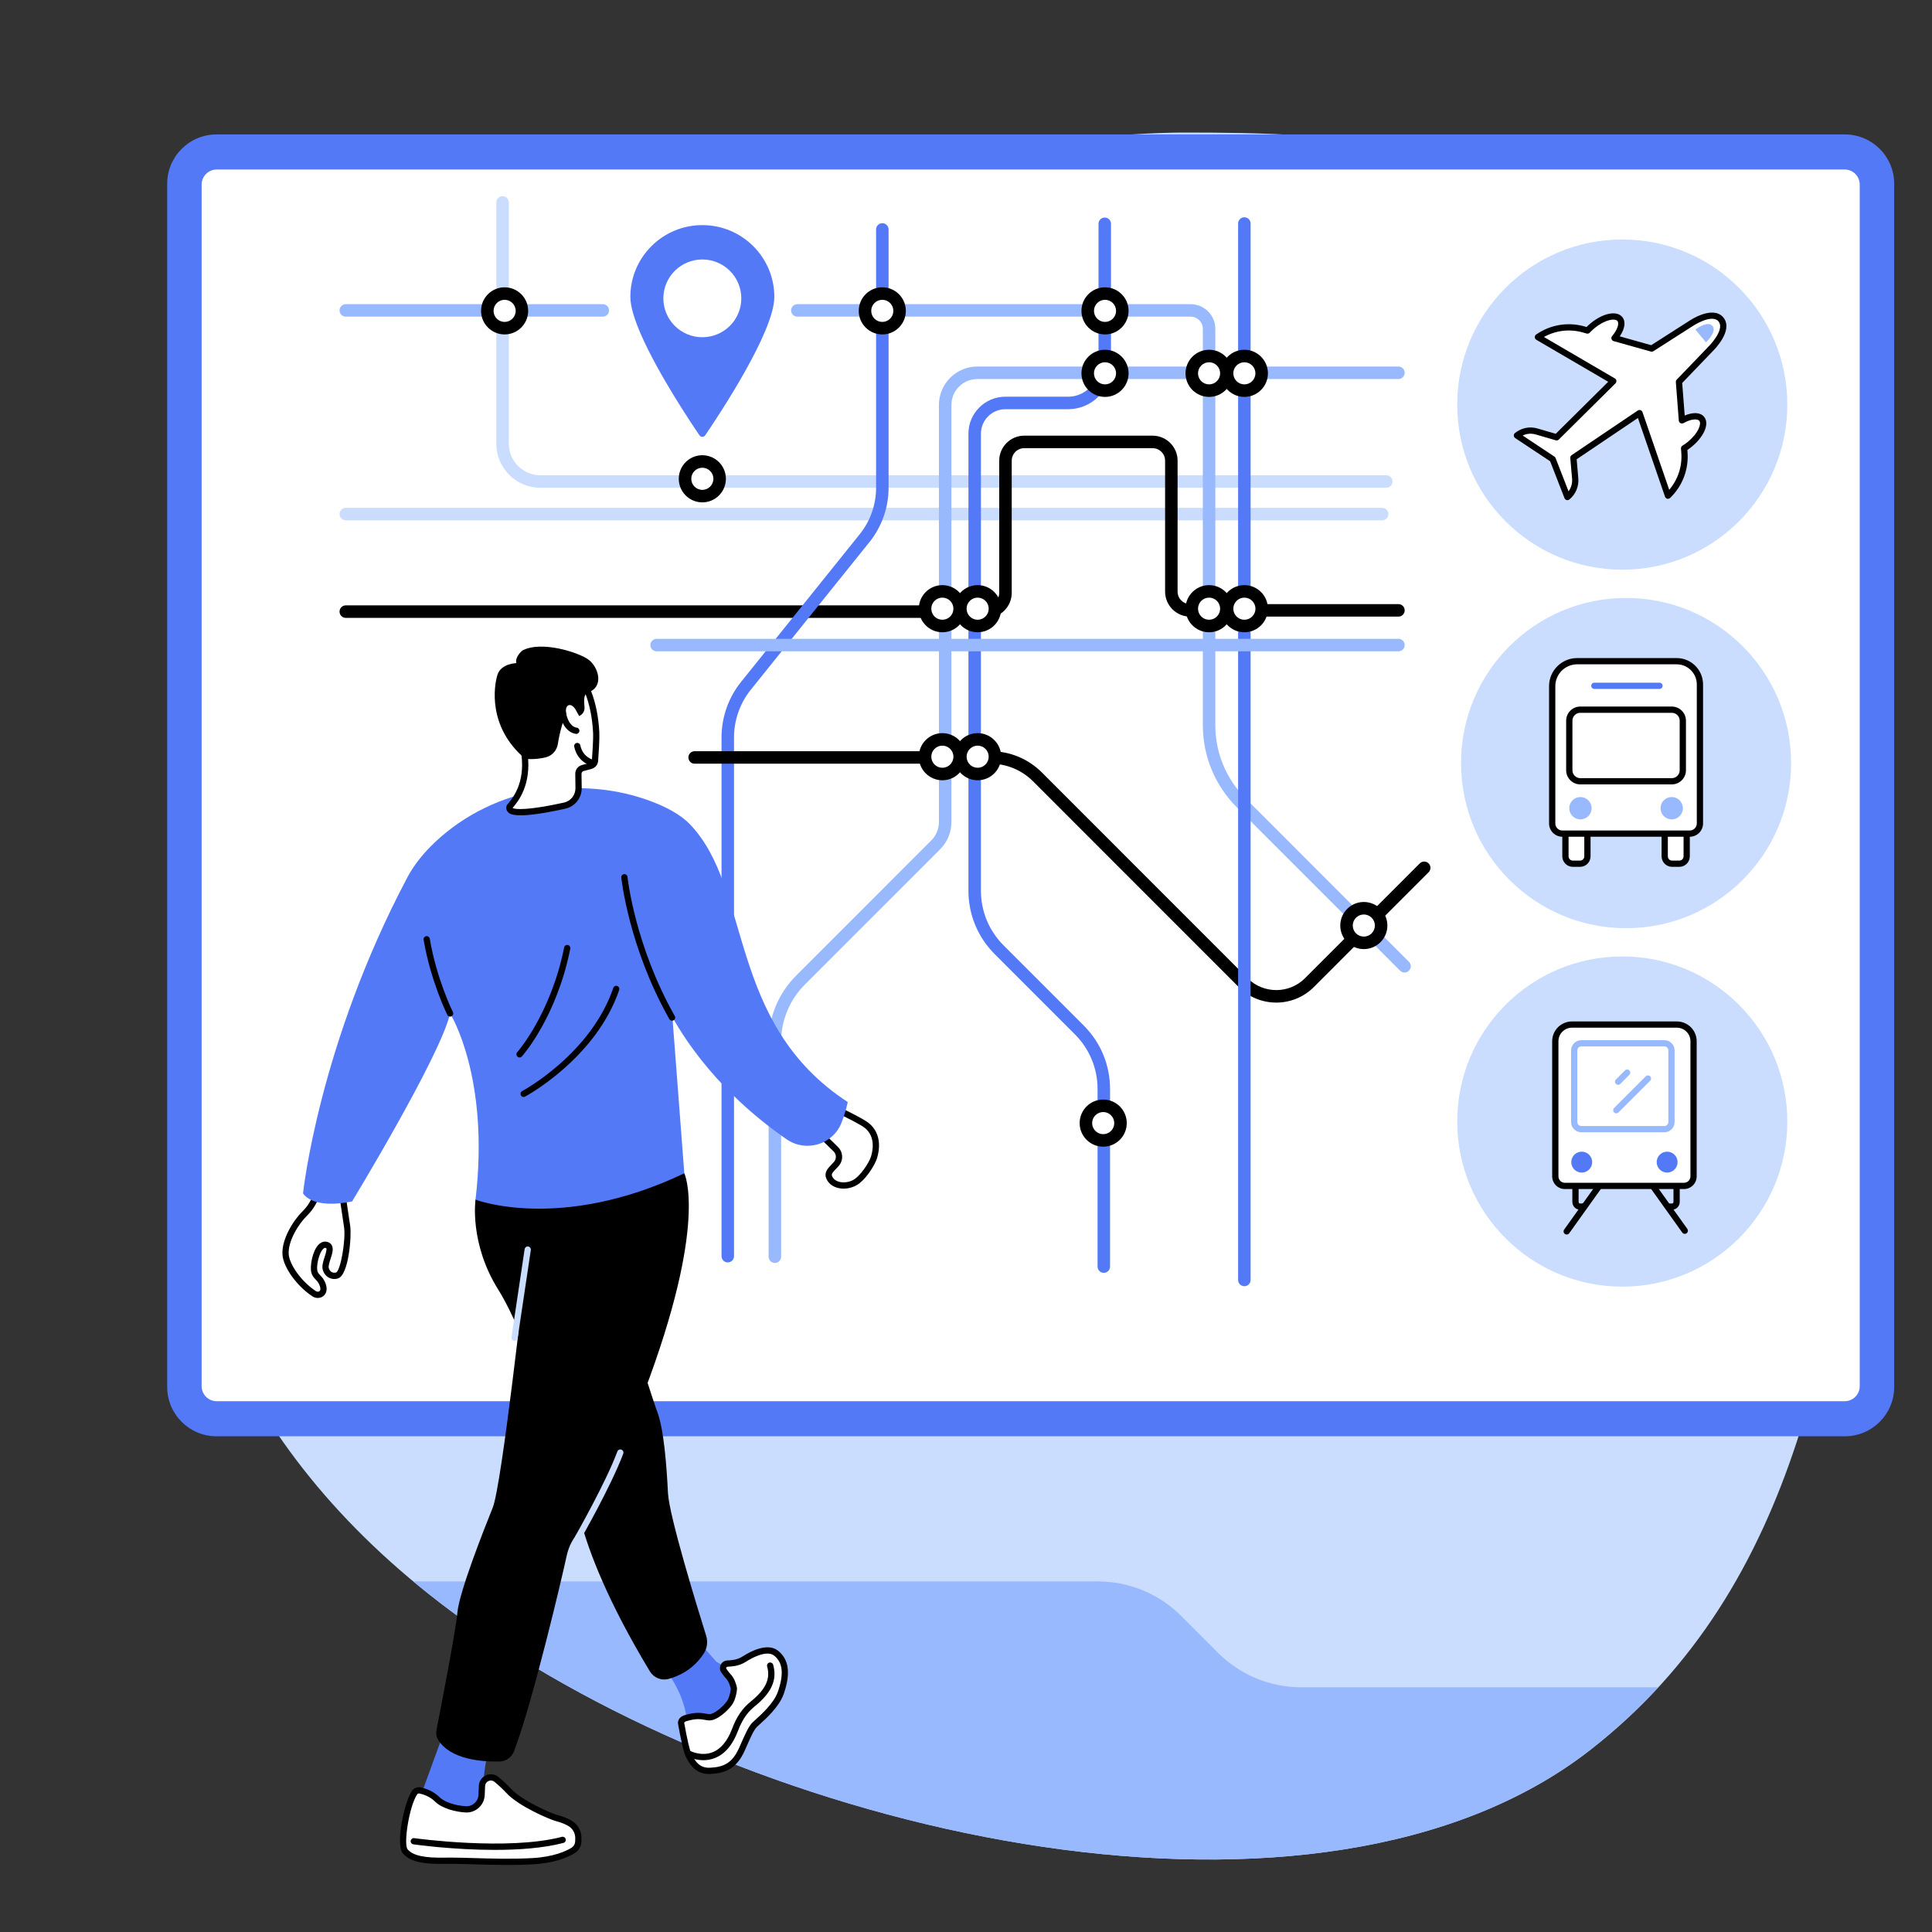 <svg xmlns="http://www.w3.org/2000/svg" xmlns:xlink="http://www.w3.org/1999/xlink" width="500" zoomAndPan="magnify" viewBox="0 0 375 375" height="500" preserveAspectRatio="xMidYMid meet" version="1.0"><rect x="0" y="0" width="375" height="375" fill="#333333" stroke="none"/><defs><clipPath id="c6a768d3c8"><path d="M 33 25.699 L 368 25.699 L 368 361 L 33 361 Z M 33 25.699 " clip-rule="nonzero"/></clipPath></defs><g clip-path="url(#c6a768d3c8)"><path fill="#caddff" d="M 230.27 25.727 C 219.332 25.707 119.551 27.23 65.027 109.531 C 36.004 153.336 0.086 251.375 91.551 315.617 C 150.582 357.078 256.266 380.465 308.637 339.684 C 349.688 307.715 356.523 256.949 362.703 205.219 C 368.766 154.449 374.914 103.012 342.656 65.125 C 309.219 25.848 255.469 25.766 230.27 25.727 " fill-opacity="1" fill-rule="nonzero"/></g><path fill="#99b9ff" d="M 252.582 327.504 C 246.52 327.504 240.703 325.098 236.418 320.809 L 229.262 313.648 C 224.973 309.359 219.156 306.949 213.094 306.949 L 80.215 306.949 C 83.754 309.898 87.527 312.793 91.551 315.617 C 150.582 357.078 256.27 380.465 308.637 339.68 C 313.52 335.879 317.914 331.809 321.883 327.504 L 252.582 327.504 " fill-opacity="1" fill-rule="nonzero"/><path fill="#5479f7" d="M 358.086 278.781 L 42.023 278.781 C 36.738 278.781 32.453 274.496 32.453 269.203 L 32.453 35.672 C 32.453 30.379 36.738 26.094 42.023 26.094 L 358.086 26.094 C 363.375 26.094 367.66 30.379 367.66 35.672 L 367.66 269.203 C 367.66 274.496 363.375 278.781 358.086 278.781 " fill-opacity="1" fill-rule="nonzero"/><path fill="#ffffff" d="M 358.043 271.977 L 42.066 271.977 C 40.449 271.977 39.137 270.664 39.137 269.047 L 39.137 35.832 C 39.137 34.211 40.449 32.902 42.066 32.902 L 358.043 32.902 C 359.66 32.902 360.973 34.211 360.973 35.832 L 360.973 269.047 C 360.973 270.664 359.66 271.977 358.043 271.977 " fill-opacity="1" fill-rule="nonzero"/><path fill="#caddff" d="M 268.273 100.996 L 67.121 100.996 C 66.449 100.996 65.906 100.453 65.906 99.785 C 65.906 99.113 66.449 98.57 67.121 98.57 L 268.273 98.57 C 268.945 98.57 269.488 99.113 269.488 99.785 C 269.488 100.453 268.945 100.996 268.273 100.996 " fill-opacity="1" fill-rule="nonzero"/><path fill="#caddff" d="M 269.066 94.676 L 104.887 94.676 C 100.172 94.676 96.336 90.836 96.336 86.121 L 96.336 39.297 C 96.336 38.629 96.879 38.082 97.551 38.082 C 98.219 38.082 98.762 38.629 98.762 39.297 L 98.762 86.121 C 98.762 89.5 101.512 92.246 104.887 92.246 L 269.066 92.246 C 269.734 92.246 270.277 92.789 270.277 93.461 C 270.277 94.129 269.734 94.676 269.066 94.676 " fill-opacity="1" fill-rule="nonzero"/><path fill="#5479f7" d="M 214.246 247.055 C 213.578 247.055 213.035 246.512 213.035 245.844 L 213.035 211.379 C 213.035 207.375 211.477 203.609 208.645 200.777 L 193.074 185.199 C 189.785 181.91 187.973 177.535 187.973 172.879 L 187.973 84.168 C 187.973 80.215 191.188 77 195.141 77 L 207.336 77 C 210.578 77 213.219 74.355 213.219 71.113 L 213.219 43.441 C 213.219 42.77 213.758 42.227 214.43 42.227 C 215.102 42.227 215.645 42.77 215.645 43.441 L 215.645 71.113 C 215.645 75.695 211.918 79.426 207.336 79.426 L 195.141 79.426 C 192.527 79.426 190.398 81.555 190.398 84.168 L 190.398 172.879 C 190.398 176.887 191.961 180.652 194.789 183.484 L 210.359 199.059 C 213.648 202.352 215.461 206.727 215.461 211.379 L 215.461 245.844 C 215.461 246.512 214.918 247.055 214.246 247.055 " fill-opacity="1" fill-rule="nonzero"/><path fill="#99b9ff" d="M 150.406 245.141 C 149.734 245.141 149.191 244.598 149.191 243.926 L 149.191 202.25 C 149.191 197.387 151.086 192.816 154.523 189.375 L 180.766 163.121 C 181.719 162.172 182.242 160.906 182.242 159.559 L 182.242 78.605 C 182.242 74.488 185.59 71.141 189.703 71.141 L 271.434 71.141 C 272.102 71.141 272.648 71.684 272.648 72.355 C 272.648 73.027 272.102 73.57 271.434 73.57 L 189.703 73.57 C 186.926 73.57 184.668 75.828 184.668 78.605 L 184.668 159.559 C 184.668 161.555 183.891 163.426 182.48 164.84 L 156.238 191.09 C 153.258 194.07 151.617 198.035 151.617 202.25 L 151.617 243.926 C 151.617 244.598 151.074 245.141 150.406 245.141 " fill-opacity="1" fill-rule="nonzero"/><path fill="#000000" d="M 191.52 119.93 L 67.121 119.93 C 66.449 119.93 65.906 119.387 65.906 118.715 C 65.906 118.047 66.449 117.5 67.121 117.5 L 191.52 117.5 C 192.859 117.5 193.949 116.414 193.949 115.07 L 193.949 89.418 C 193.949 86.742 196.129 84.562 198.805 84.562 L 223.715 84.562 C 226.395 84.562 228.57 86.742 228.57 89.418 L 228.57 114.828 C 228.57 116.168 229.66 117.258 231 117.258 L 271.438 117.258 C 272.105 117.258 272.648 117.801 272.648 118.473 C 272.648 119.141 272.105 119.684 271.438 119.684 L 231 119.684 C 228.324 119.684 226.145 117.508 226.145 114.828 L 226.145 89.418 C 226.145 88.078 225.055 86.988 223.715 86.988 L 198.805 86.988 C 197.465 86.988 196.375 88.078 196.375 89.418 L 196.375 115.07 C 196.375 117.75 194.199 119.93 191.52 119.93 " fill-opacity="1" fill-rule="nonzero"/><path fill="#5479f7" d="M 141.258 245.035 C 140.59 245.035 140.047 244.496 140.047 243.824 L 140.047 143.129 C 140.047 139.227 141.391 135.402 143.836 132.359 L 166.879 103.684 C 168.922 101.145 170.047 97.949 170.047 94.688 L 170.047 44.539 C 170.047 43.867 170.59 43.324 171.258 43.324 C 171.93 43.324 172.473 43.867 172.473 44.539 L 172.473 94.688 C 172.473 98.5 171.156 102.234 168.77 105.207 L 145.727 133.879 C 143.629 136.492 142.473 139.777 142.473 143.129 L 142.473 243.824 C 142.473 244.496 141.93 245.035 141.258 245.035 " fill-opacity="1" fill-rule="nonzero"/><path fill="#000000" d="M 247.723 194.602 C 245.082 194.602 242.441 193.594 240.43 191.582 L 200.535 151.672 C 198.316 149.457 195.371 148.234 192.242 148.234 L 134.828 148.234 C 134.16 148.234 133.617 147.691 133.617 147.02 C 133.617 146.352 134.16 145.805 134.828 145.805 L 192.242 145.805 C 196.023 145.805 199.574 147.281 202.25 149.953 L 242.145 189.867 C 245.223 192.945 250.227 192.945 253.301 189.867 L 275.578 167.582 C 276.055 167.109 276.82 167.109 277.293 167.582 C 277.77 168.059 277.77 168.824 277.293 169.301 L 255.02 191.582 C 253.008 193.594 250.367 194.602 247.723 194.602 " fill-opacity="1" fill-rule="nonzero"/><path fill="#99b9ff" d="M 272.621 188.77 C 272.309 188.77 272 188.648 271.762 188.41 L 240.082 156.723 C 235.82 152.453 233.469 146.777 233.469 140.742 L 233.469 63.824 C 233.469 62.523 232.41 61.465 231.109 61.465 L 154.766 61.465 C 154.094 61.465 153.551 60.922 153.551 60.254 C 153.551 59.582 154.094 59.039 154.766 59.039 L 231.109 59.039 C 233.746 59.039 235.895 61.188 235.895 63.824 L 235.895 140.742 C 235.895 146.133 237.992 151.195 241.801 155.008 L 273.477 186.695 C 273.953 187.168 273.953 187.938 273.477 188.41 C 273.242 188.648 272.93 188.77 272.621 188.77 " fill-opacity="1" fill-rule="nonzero"/><path fill="#99b9ff" d="M 117.004 61.465 L 67.121 61.465 C 66.449 61.465 65.906 60.922 65.906 60.254 C 65.906 59.582 66.449 59.039 67.121 59.039 L 117.004 59.039 C 117.672 59.039 118.215 59.582 118.215 60.254 C 118.215 60.922 117.672 61.465 117.004 61.465 " fill-opacity="1" fill-rule="nonzero"/><path fill="#5479f7" d="M 241.531 249.652 C 240.859 249.652 240.316 249.105 240.316 248.438 L 240.316 43.387 C 240.316 42.715 240.859 42.172 241.531 42.172 C 242.199 42.172 242.742 42.715 242.742 43.387 L 242.742 248.438 C 242.742 249.105 242.199 249.652 241.531 249.652 " fill-opacity="1" fill-rule="nonzero"/><path fill="#99b9ff" d="M 271.434 126.422 L 127.453 126.422 C 126.781 126.422 126.238 125.879 126.238 125.211 C 126.238 124.543 126.781 123.996 127.453 123.996 L 271.434 123.996 C 272.105 123.996 272.648 124.543 272.648 125.211 C 272.648 125.879 272.105 126.422 271.434 126.422 " fill-opacity="1" fill-rule="nonzero"/><path fill="#ffffff" d="M 238.172 118.148 C 238.172 116.293 239.676 114.789 241.531 114.789 C 243.387 114.789 244.891 116.293 244.891 118.148 C 244.891 120.004 243.387 121.508 241.531 121.508 C 239.676 121.508 238.172 120.004 238.172 118.148 " fill-opacity="1" fill-rule="nonzero"/><path fill="#000000" d="M 241.531 116 C 240.348 116 239.387 116.961 239.387 118.148 C 239.387 119.332 240.348 120.293 241.531 120.293 C 242.715 120.293 243.68 119.332 243.68 118.148 C 243.68 116.961 242.715 116 241.531 116 Z M 241.531 122.723 C 239.012 122.723 236.957 120.668 236.957 118.148 C 236.957 115.625 239.012 113.574 241.531 113.574 C 244.055 113.574 246.105 115.625 246.105 118.148 C 246.105 120.668 244.055 122.723 241.531 122.723 " fill-opacity="1" fill-rule="nonzero"/><path fill="#ffffff" d="M 231.32 118.148 C 231.32 116.293 232.824 114.789 234.68 114.789 C 236.535 114.789 238.039 116.293 238.039 118.148 C 238.039 120.004 236.535 121.508 234.68 121.508 C 232.824 121.508 231.32 120.004 231.32 118.148 " fill-opacity="1" fill-rule="nonzero"/><path fill="#000000" d="M 234.684 116 C 233.496 116 232.535 116.961 232.535 118.148 C 232.535 119.332 233.496 120.293 234.684 120.293 C 235.863 120.293 236.828 119.332 236.828 118.148 C 236.828 116.961 235.863 116 234.684 116 Z M 234.684 122.723 C 232.16 122.723 230.109 120.668 230.109 118.148 C 230.109 115.625 232.16 113.574 234.684 113.574 C 237.203 113.574 239.254 115.625 239.254 118.148 C 239.254 120.668 237.203 122.723 234.684 122.723 " fill-opacity="1" fill-rule="nonzero"/><path fill="#ffffff" d="M 238.172 72.461 C 238.172 70.605 239.68 69.102 241.531 69.102 C 243.387 69.102 244.891 70.605 244.891 72.461 C 244.891 74.316 243.387 75.824 241.531 75.824 C 239.68 75.824 238.172 74.316 238.172 72.461 " fill-opacity="1" fill-rule="nonzero"/><path fill="#000000" d="M 241.531 70.316 C 240.348 70.316 239.383 71.277 239.383 72.461 C 239.383 73.645 240.348 74.609 241.531 74.609 C 242.715 74.609 243.676 73.645 243.676 72.461 C 243.676 71.277 242.715 70.316 241.531 70.316 Z M 241.531 77.039 C 239.012 77.039 236.957 74.984 236.957 72.461 C 236.957 69.941 239.012 67.887 241.531 67.887 C 244.051 67.887 246.105 69.941 246.105 72.461 C 246.105 74.984 244.051 77.039 241.531 77.039 " fill-opacity="1" fill-rule="nonzero"/><path fill="#ffffff" d="M 211.125 72.461 C 211.125 70.605 212.629 69.102 214.484 69.102 C 216.34 69.102 217.844 70.605 217.844 72.461 C 217.844 74.316 216.34 75.824 214.484 75.824 C 212.629 75.824 211.125 74.316 211.125 72.461 " fill-opacity="1" fill-rule="nonzero"/><path fill="#000000" d="M 214.484 70.316 C 213.301 70.316 212.336 71.277 212.336 72.461 C 212.336 73.645 213.301 74.609 214.484 74.609 C 215.664 74.609 216.629 73.645 216.629 72.461 C 216.629 71.277 215.664 70.316 214.484 70.316 Z M 214.484 77.039 C 211.961 77.039 209.91 74.984 209.91 72.461 C 209.91 69.941 211.961 67.887 214.484 67.887 C 217.004 67.887 219.059 69.941 219.059 72.461 C 219.059 74.984 217.004 77.039 214.484 77.039 " fill-opacity="1" fill-rule="nonzero"/><path fill="#ffffff" d="M 261.355 179.645 C 261.355 177.789 262.859 176.285 264.719 176.285 C 266.57 176.285 268.078 177.789 268.078 179.645 C 268.078 181.504 266.57 183.008 264.719 183.008 C 262.859 183.008 261.355 181.504 261.355 179.645 " fill-opacity="1" fill-rule="nonzero"/><path fill="#000000" d="M 264.719 177.5 C 263.531 177.5 262.57 178.461 262.57 179.645 C 262.57 180.832 263.531 181.793 264.719 181.793 C 265.898 181.793 266.863 180.832 266.863 179.645 C 266.863 178.461 265.898 177.5 264.719 177.5 Z M 264.719 184.219 C 262.195 184.219 260.145 182.168 260.145 179.645 C 260.145 177.125 262.195 175.074 264.719 175.074 C 267.238 175.074 269.289 177.125 269.289 179.645 C 269.289 182.168 267.238 184.219 264.719 184.219 " fill-opacity="1" fill-rule="nonzero"/><path fill="#ffffff" d="M 211.125 60.34 C 211.125 58.484 212.625 56.977 214.484 56.977 C 216.336 56.977 217.844 58.484 217.844 60.34 C 217.844 62.195 216.336 63.699 214.484 63.699 C 212.625 63.699 211.125 62.195 211.125 60.34 " fill-opacity="1" fill-rule="nonzero"/><path fill="#000000" d="M 214.484 58.191 C 213.301 58.191 212.34 59.152 212.34 60.34 C 212.34 61.52 213.301 62.484 214.484 62.484 C 215.668 62.484 216.629 61.52 216.629 60.34 C 216.629 59.152 215.668 58.191 214.484 58.191 Z M 214.484 64.914 C 211.961 64.914 209.91 62.859 209.91 60.34 C 209.91 57.816 211.961 55.766 214.484 55.766 C 217.004 55.766 219.059 57.816 219.059 60.34 C 219.059 62.859 217.004 64.914 214.484 64.914 " fill-opacity="1" fill-rule="nonzero"/><path fill="#ffffff" d="M 167.895 60.34 C 167.895 58.484 169.398 56.977 171.25 56.977 C 173.109 56.977 174.613 58.484 174.613 60.34 C 174.613 62.195 173.109 63.699 171.25 63.699 C 169.398 63.699 167.895 62.195 167.895 60.34 " fill-opacity="1" fill-rule="nonzero"/><path fill="#000000" d="M 171.254 58.191 C 170.07 58.191 169.105 59.152 169.105 60.34 C 169.105 61.52 170.07 62.484 171.254 62.484 C 172.438 62.484 173.398 61.52 173.398 60.34 C 173.398 59.152 172.438 58.191 171.254 58.191 Z M 171.254 64.914 C 168.73 64.914 166.68 62.859 166.68 60.34 C 166.68 57.816 168.73 55.766 171.254 55.766 C 173.773 55.766 175.824 57.816 175.824 60.34 C 175.824 62.859 173.773 64.914 171.254 64.914 " fill-opacity="1" fill-rule="nonzero"/><path fill="#ffffff" d="M 94.586 60.34 C 94.586 58.484 96.09 56.977 97.945 56.977 C 99.801 56.977 101.305 58.484 101.305 60.34 C 101.305 62.195 99.801 63.699 97.945 63.699 C 96.09 63.699 94.586 62.195 94.586 60.34 " fill-opacity="1" fill-rule="nonzero"/><path fill="#000000" d="M 97.945 58.191 C 96.762 58.191 95.801 59.152 95.801 60.34 C 95.801 61.52 96.762 62.484 97.945 62.484 C 99.129 62.484 100.094 61.52 100.094 60.34 C 100.094 59.152 99.129 58.191 97.945 58.191 Z M 97.945 64.914 C 95.426 64.914 93.371 62.859 93.371 60.34 C 93.371 57.816 95.426 55.766 97.945 55.766 C 100.465 55.766 102.516 57.816 102.516 60.34 C 102.516 62.859 100.465 64.914 97.945 64.914 " fill-opacity="1" fill-rule="nonzero"/><path fill="#ffffff" d="M 132.965 92.93 C 132.965 91.074 134.469 89.57 136.324 89.57 C 138.18 89.57 139.684 91.074 139.684 92.93 C 139.684 94.785 138.18 96.293 136.324 96.293 C 134.469 96.293 132.965 94.785 132.965 92.93 " fill-opacity="1" fill-rule="nonzero"/><path fill="#000000" d="M 136.32 90.785 C 135.141 90.785 134.176 91.75 134.176 92.934 C 134.176 94.117 135.141 95.082 136.32 95.082 C 137.504 95.082 138.469 94.117 138.469 92.934 C 138.469 91.75 137.504 90.785 136.32 90.785 Z M 136.32 97.508 C 133.801 97.508 131.75 95.457 131.75 92.934 C 131.75 90.41 133.801 88.359 136.32 88.359 C 138.844 88.359 140.895 90.41 140.895 92.934 C 140.895 95.457 138.844 97.508 136.32 97.508 " fill-opacity="1" fill-rule="nonzero"/><path fill="#ffffff" d="M 231.324 72.461 C 231.324 70.605 232.828 69.102 234.684 69.102 C 236.539 69.102 238.043 70.605 238.043 72.461 C 238.043 74.316 236.539 75.824 234.684 75.824 C 232.828 75.824 231.324 74.316 231.324 72.461 " fill-opacity="1" fill-rule="nonzero"/><path fill="#000000" d="M 234.684 70.316 C 233.496 70.316 232.535 71.277 232.535 72.461 C 232.535 73.645 233.496 74.609 234.684 74.609 C 235.863 74.609 236.828 73.645 236.828 72.461 C 236.828 71.277 235.863 70.316 234.684 70.316 Z M 234.684 77.039 C 232.16 77.039 230.109 74.984 230.109 72.461 C 230.109 69.941 232.16 67.887 234.684 67.887 C 237.203 67.887 239.254 69.941 239.254 72.461 C 239.254 74.984 237.203 77.039 234.684 77.039 " fill-opacity="1" fill-rule="nonzero"/><path fill="#ffffff" d="M 186.402 118.148 C 186.402 116.293 187.906 114.789 189.762 114.789 C 191.617 114.789 193.121 116.293 193.121 118.148 C 193.121 120.004 191.617 121.508 189.762 121.508 C 187.906 121.508 186.402 120.004 186.402 118.148 " fill-opacity="1" fill-rule="nonzero"/><path fill="#000000" d="M 189.762 116 C 188.578 116 187.613 116.961 187.613 118.148 C 187.613 119.332 188.578 120.293 189.762 120.293 C 190.945 120.293 191.906 119.332 191.906 118.148 C 191.906 116.961 190.945 116 189.762 116 Z M 189.762 122.723 C 187.238 122.723 185.191 120.668 185.191 118.148 C 185.191 115.625 187.238 113.574 189.762 113.574 C 192.285 113.574 194.332 115.625 194.332 118.148 C 194.332 120.668 192.285 122.723 189.762 122.723 " fill-opacity="1" fill-rule="nonzero"/><path fill="#ffffff" d="M 210.773 217.996 C 210.773 216.137 212.277 214.633 214.133 214.633 C 215.988 214.633 217.492 216.137 217.492 217.996 C 217.492 219.852 215.988 221.355 214.133 221.355 C 212.277 221.355 210.773 219.852 210.773 217.996 " fill-opacity="1" fill-rule="nonzero"/><path fill="#000000" d="M 214.133 215.848 C 212.949 215.848 211.984 216.809 211.984 217.996 C 211.984 219.18 212.949 220.141 214.133 220.141 C 215.316 220.141 216.277 219.18 216.277 217.996 C 216.277 216.809 215.316 215.848 214.133 215.848 Z M 214.133 222.57 C 211.609 222.57 209.559 220.516 209.559 217.996 C 209.559 215.473 211.609 213.422 214.133 213.422 C 216.652 213.422 218.703 215.473 218.703 217.996 C 218.703 220.516 216.652 222.57 214.133 222.57 " fill-opacity="1" fill-rule="nonzero"/><path fill="#ffffff" d="M 179.551 118.148 C 179.551 116.293 181.055 114.789 182.91 114.789 C 184.766 114.789 186.27 116.293 186.27 118.148 C 186.27 120.004 184.766 121.508 182.91 121.508 C 181.055 121.508 179.551 120.004 179.551 118.148 " fill-opacity="1" fill-rule="nonzero"/><path fill="#000000" d="M 182.91 116 C 181.727 116 180.766 116.961 180.766 118.148 C 180.766 119.332 181.727 120.293 182.91 120.293 C 184.098 120.293 185.059 119.332 185.059 118.148 C 185.059 116.961 184.098 116 182.91 116 Z M 182.91 122.723 C 180.391 122.723 178.34 120.668 178.34 118.148 C 178.34 115.625 180.391 113.574 182.91 113.574 C 185.434 113.574 187.484 115.625 187.484 118.148 C 187.484 120.668 185.434 122.723 182.91 122.723 " fill-opacity="1" fill-rule="nonzero"/><path fill="#ffffff" d="M 186.402 146.879 C 186.402 145.02 187.906 143.516 189.762 143.516 C 191.617 143.516 193.121 145.02 193.121 146.879 C 193.121 148.73 191.617 150.238 189.762 150.238 C 187.906 150.238 186.402 148.73 186.402 146.879 " fill-opacity="1" fill-rule="nonzero"/><path fill="#000000" d="M 189.762 144.73 C 188.578 144.73 187.617 145.691 187.617 146.879 C 187.617 148.059 188.578 149.023 189.762 149.023 C 190.945 149.023 191.906 148.059 191.906 146.879 C 191.906 145.691 190.945 144.73 189.762 144.73 Z M 189.762 151.449 C 187.238 151.449 185.191 149.398 185.191 146.879 C 185.191 144.352 187.238 142.301 189.762 142.301 C 192.285 142.301 194.332 144.352 194.332 146.879 C 194.332 149.398 192.285 151.449 189.762 151.449 " fill-opacity="1" fill-rule="nonzero"/><path fill="#ffffff" d="M 179.551 146.879 C 179.551 145.02 181.055 143.516 182.91 143.516 C 184.766 143.516 186.273 145.02 186.273 146.879 C 186.273 148.73 184.766 150.238 182.91 150.238 C 181.055 150.238 179.551 148.73 179.551 146.879 " fill-opacity="1" fill-rule="nonzero"/><path fill="#000000" d="M 182.91 144.73 C 181.727 144.73 180.766 145.691 180.766 146.879 C 180.766 148.059 181.727 149.023 182.91 149.023 C 184.094 149.023 185.059 148.059 185.059 146.879 C 185.059 145.691 184.094 144.73 182.91 144.73 Z M 182.91 151.449 C 180.391 151.449 178.34 149.398 178.34 146.879 C 178.34 144.352 180.391 142.301 182.91 142.301 C 185.434 142.301 187.484 144.352 187.484 146.879 C 187.484 149.398 185.434 151.449 182.91 151.449 " fill-opacity="1" fill-rule="nonzero"/><path fill="#5479f7" d="M 136.324 43.695 C 128.605 43.695 122.352 49.934 122.352 57.633 C 122.352 59.559 123.223 62.25 124.535 65.203 C 127.836 72.648 133.91 81.77 135.77 84.496 C 136.035 84.887 136.609 84.887 136.875 84.496 C 139.469 80.691 150.297 64.41 150.297 57.633 C 150.297 49.934 144.039 43.695 136.324 43.695 " fill-opacity="1" fill-rule="nonzero"/><path fill="#ffffff" d="M 143.887 57.91 C 143.887 62.078 140.5 65.457 136.32 65.457 C 132.145 65.457 128.758 62.078 128.758 57.91 C 128.758 53.742 132.145 50.363 136.32 50.363 C 140.5 50.363 143.887 53.742 143.887 57.91 " fill-opacity="1" fill-rule="nonzero"/><path fill="#caddff" d="M 283.586 148.109 C 283.586 130.414 297.926 116.062 315.621 116.062 C 333.312 116.062 347.652 130.414 347.652 148.109 C 347.652 165.812 333.312 180.16 315.621 180.16 C 297.926 180.16 283.586 165.812 283.586 148.109 " fill-opacity="1" fill-rule="nonzero"/><path fill="#ffffff" d="M 307.465 167.648 L 304.496 167.648 C 304.137 167.648 303.848 167.359 303.848 167 L 303.848 159.949 C 303.848 159.59 304.137 159.301 304.496 159.301 L 307.465 159.301 C 307.824 159.301 308.117 159.59 308.117 159.949 L 308.117 167 C 308.117 167.359 307.824 167.648 307.465 167.648 " fill-opacity="1" fill-rule="nonzero"/><path fill="#000000" d="M 305.281 159.902 C 304.828 159.902 304.457 160.277 304.457 160.734 L 304.457 166.211 C 304.457 166.672 304.828 167.043 305.281 167.043 L 306.684 167.043 C 307.141 167.043 307.512 166.672 307.512 166.211 L 307.512 160.734 C 307.512 160.277 307.141 159.902 306.684 159.902 Z M 306.684 168.254 L 305.281 168.254 C 304.16 168.254 303.242 167.34 303.242 166.211 L 303.242 160.734 C 303.242 159.609 304.16 158.691 305.281 158.691 L 306.684 158.691 C 307.809 158.691 308.727 159.609 308.727 160.734 L 308.727 166.211 C 308.727 167.34 307.809 168.254 306.684 168.254 " fill-opacity="1" fill-rule="nonzero"/><path fill="#ffffff" d="M 326.738 167.648 L 323.77 167.648 C 323.41 167.648 323.117 167.355 323.117 167 L 323.117 159.949 C 323.117 159.59 323.41 159.297 323.77 159.297 L 326.738 159.297 C 327.098 159.297 327.387 159.59 327.387 159.949 L 327.387 167 C 327.387 167.355 327.098 167.648 326.738 167.648 " fill-opacity="1" fill-rule="nonzero"/><path fill="#000000" d="M 324.555 159.906 C 324.094 159.906 323.727 160.277 323.727 160.734 L 323.727 166.211 C 323.727 166.672 324.094 167.043 324.555 167.043 L 325.953 167.043 C 326.41 167.043 326.781 166.672 326.781 166.211 L 326.781 160.734 C 326.781 160.277 326.41 159.906 325.953 159.906 Z M 325.953 168.254 L 324.555 168.254 C 323.43 168.254 322.512 167.34 322.512 166.211 L 322.512 160.734 C 322.512 159.609 323.43 158.691 324.555 158.691 L 325.953 158.691 C 327.078 158.691 327.992 159.609 327.992 160.734 L 327.992 166.211 C 327.992 167.34 327.078 168.254 325.953 168.254 " fill-opacity="1" fill-rule="nonzero"/><path fill="#ffffff" d="M 327.98 161.809 L 303.258 161.809 C 302.168 161.809 301.281 160.922 301.281 159.828 L 301.281 133.18 C 301.281 130.504 303.445 128.34 306.121 128.34 L 325.445 128.34 C 327.938 128.34 329.957 130.359 329.957 132.852 L 329.957 159.828 C 329.957 160.922 329.07 161.809 327.98 161.809 " fill-opacity="1" fill-rule="nonzero"/><path fill="#000000" d="M 306.117 128.945 C 303.785 128.945 301.887 130.844 301.887 133.18 L 301.887 159.828 C 301.887 160.586 302.504 161.203 303.258 161.203 L 327.977 161.203 C 328.734 161.203 329.348 160.586 329.348 159.828 L 329.348 132.852 C 329.348 130.695 327.598 128.945 325.445 128.945 Z M 327.977 162.414 L 303.258 162.414 C 301.832 162.414 300.672 161.254 300.672 159.828 L 300.672 133.18 C 300.672 130.176 303.117 127.73 306.117 127.73 L 325.445 127.73 C 328.27 127.73 330.562 130.027 330.562 132.852 L 330.562 159.828 C 330.562 161.254 329.406 162.414 327.977 162.414 " fill-opacity="1" fill-rule="nonzero"/><path fill="#ffffff" d="M 324.5 151.645 L 306.734 151.645 C 305.555 151.645 304.602 150.691 304.602 149.512 L 304.602 139.883 C 304.602 138.703 305.555 137.75 306.734 137.75 L 324.5 137.75 C 325.68 137.75 326.633 138.703 326.633 139.883 L 326.633 149.512 C 326.633 150.691 325.68 151.645 324.5 151.645 " fill-opacity="1" fill-rule="nonzero"/><path fill="#000000" d="M 306.734 138.355 C 305.895 138.355 305.207 139.039 305.207 139.883 L 305.207 149.512 C 305.207 150.352 305.895 151.039 306.734 151.039 L 324.5 151.039 C 325.344 151.039 326.027 150.352 326.027 149.512 L 326.027 139.883 C 326.027 139.039 325.344 138.355 324.5 138.355 Z M 324.5 152.25 L 306.734 152.25 C 305.223 152.25 303.992 151.02 303.992 149.512 L 303.992 139.883 C 303.992 138.371 305.223 137.141 306.734 137.141 L 324.5 137.141 C 326.012 137.141 327.242 138.371 327.242 139.883 L 327.242 149.512 C 327.242 151.02 326.012 152.25 324.5 152.25 " fill-opacity="1" fill-rule="nonzero"/><path fill="#99b9ff" d="M 308.93 156.875 C 308.93 158.07 307.957 159.043 306.758 159.043 C 305.562 159.043 304.59 158.07 304.59 156.875 C 304.59 155.676 305.562 154.707 306.758 154.707 C 307.957 154.707 308.93 155.676 308.93 156.875 " fill-opacity="1" fill-rule="nonzero"/><path fill="#99b9ff" d="M 326.645 156.875 C 326.645 158.07 325.676 159.043 324.477 159.043 C 323.281 159.043 322.309 158.07 322.309 156.875 C 322.309 155.676 323.281 154.703 324.477 154.703 C 325.676 154.703 326.645 155.676 326.645 156.875 " fill-opacity="1" fill-rule="nonzero"/><path fill="#5479f7" d="M 322.109 133.719 L 309.461 133.719 C 309.125 133.719 308.855 133.449 308.855 133.113 C 308.855 132.777 309.125 132.508 309.461 132.508 L 322.109 132.508 C 322.441 132.508 322.711 132.777 322.711 133.113 C 322.711 133.449 322.441 133.719 322.109 133.719 " fill-opacity="1" fill-rule="nonzero"/><path fill="#caddff" d="M 282.844 78.531 C 282.844 60.832 297.191 46.484 314.883 46.484 C 332.574 46.484 346.918 60.832 346.918 78.531 C 346.918 96.23 332.574 110.578 314.883 110.578 C 297.191 110.578 282.844 96.23 282.844 78.531 " fill-opacity="1" fill-rule="nonzero"/><path fill="#ffffff" d="M 334.062 62.039 L 334.027 61.996 C 332.281 59.973 328.117 62.844 328.117 62.844 L 320.594 67.656 L 313.371 65.625 C 314.582 64.191 315.055 62.699 314.418 61.922 C 313.59 60.914 311.223 61.496 309.125 63.215 C 308.762 63.516 308.426 63.832 308.129 64.152 L 307.359 63.938 C 304.34 63.086 301.09 63.633 298.508 65.43 L 313.141 73.977 L 302.145 84.879 L 298.25 83.742 C 296.93 83.359 295.5 83.648 294.438 84.523 L 294.434 84.523 L 301.379 89.133 L 304.234 96.473 C 305.301 95.602 305.863 94.258 305.742 92.887 L 305.395 88.844 L 318.23 80.188 L 323.75 96.211 C 326.012 94.031 327.184 90.953 326.945 87.816 L 326.883 87.023 C 327.258 86.793 327.629 86.531 328 86.227 C 330.094 84.508 331.125 82.297 330.297 81.293 C 329.66 80.516 328.102 80.684 326.465 81.59 L 325.883 74.109 L 332.07 67.672 C 332.07 67.672 335.703 64.145 334.062 62.039 " fill-opacity="1" fill-rule="nonzero"/><path fill="#000000" d="M 295.547 84.531 L 301.715 88.625 C 301.82 88.695 301.898 88.793 301.941 88.91 L 304.453 95.367 C 304.965 94.676 305.215 93.812 305.141 92.938 L 304.789 88.895 C 304.77 88.676 304.871 88.465 305.055 88.34 L 317.891 79.684 C 318.051 79.578 318.246 79.555 318.426 79.613 C 318.602 79.672 318.742 79.812 318.805 79.988 L 323.996 95.066 C 325.695 93.078 326.543 90.504 326.34 87.863 L 326.277 87.07 C 326.258 86.844 326.371 86.625 326.562 86.504 C 326.926 86.285 327.277 86.035 327.613 85.758 C 328.555 84.984 329.297 84.086 329.695 83.238 C 330.016 82.547 330.066 81.965 329.832 81.676 C 329.484 81.258 328.293 81.273 326.758 82.125 C 326.574 82.223 326.355 82.223 326.176 82.125 C 325.992 82.027 325.871 81.844 325.855 81.637 L 325.281 74.16 C 325.27 73.984 325.328 73.816 325.449 73.691 L 331.637 67.25 C 331.68 67.203 334.844 64.043 333.586 62.414 L 333.559 62.379 C 332.219 60.824 328.5 63.32 328.461 63.348 L 320.922 68.168 C 320.773 68.262 320.594 68.285 320.43 68.238 L 313.211 66.211 C 313.008 66.156 312.852 66.004 312.793 65.805 C 312.73 65.605 312.777 65.395 312.906 65.234 C 314.043 63.895 314.289 62.727 313.949 62.309 C 313.484 61.742 311.574 61.992 309.512 63.684 C 309.18 63.957 308.863 64.254 308.574 64.562 C 308.418 64.734 308.184 64.801 307.965 64.738 L 307.199 64.523 C 304.652 63.805 301.961 64.133 299.68 65.41 L 313.445 73.453 C 313.609 73.547 313.719 73.711 313.738 73.898 C 313.762 74.086 313.699 74.273 313.566 74.406 L 302.57 85.309 C 302.414 85.469 302.184 85.523 301.973 85.461 L 298.082 84.328 C 297.23 84.078 296.328 84.16 295.547 84.531 Z M 304.234 97.082 C 304.184 97.082 304.133 97.074 304.082 97.059 C 303.895 97.012 303.742 96.875 303.668 96.691 L 300.883 89.531 L 294.098 85.027 C 293.941 84.922 293.84 84.746 293.828 84.555 C 293.82 84.359 293.902 84.176 294.051 84.055 C 295.273 83.055 296.906 82.719 298.418 83.164 L 301.969 84.199 L 312.152 74.102 L 298.203 65.953 C 298.023 65.848 297.914 65.66 297.902 65.453 C 297.895 65.246 297.992 65.047 298.164 64.93 C 300.902 63.027 304.312 62.449 307.527 63.352 L 307.945 63.473 C 308.199 63.219 308.465 62.973 308.742 62.746 C 311.172 60.75 313.812 60.23 314.887 61.539 C 315.602 62.406 315.402 63.797 314.395 65.285 L 320.496 67 L 327.793 62.336 C 327.961 62.219 332.41 59.191 334.488 61.598 L 334.531 61.652 C 334.535 61.656 334.539 61.66 334.539 61.664 C 336.496 64.172 332.656 67.945 332.496 68.105 L 326.512 74.336 L 327 80.656 C 328.652 79.957 330.051 80.035 330.766 80.906 C 331.324 81.582 331.332 82.594 330.793 83.75 C 330.32 84.762 329.465 85.809 328.383 86.695 C 328.102 86.926 327.812 87.141 327.516 87.34 L 327.547 87.77 C 327.801 91.098 326.574 94.332 324.172 96.648 C 324.023 96.793 323.809 96.852 323.609 96.801 C 323.406 96.754 323.242 96.605 323.18 96.41 L 317.918 81.133 L 306.027 89.145 L 306.348 92.832 C 306.484 94.406 305.84 95.941 304.621 96.945 C 304.512 97.035 304.375 97.082 304.234 97.082 " fill-opacity="1" fill-rule="nonzero"/><path fill="#99b9ff" d="M 331.129 66.445 L 331.438 66.117 C 331.438 66.117 333.246 64.312 332.391 63.281 L 332.371 63.258 C 331.516 62.227 329.418 63.723 329.418 63.723 L 329.062 63.957 L 331.129 66.445 " fill-opacity="1" fill-rule="nonzero"/><path fill="#caddff" d="M 282.848 217.691 C 282.848 199.992 297.191 185.645 314.883 185.645 C 332.574 185.645 346.918 199.992 346.918 217.691 C 346.918 235.391 332.574 249.738 314.883 249.738 C 297.191 249.738 282.848 235.391 282.848 217.691 " fill-opacity="1" fill-rule="nonzero"/><path fill="#000000" d="M 304.094 239.621 C 303.973 239.621 303.848 239.586 303.742 239.508 C 303.469 239.312 303.406 238.934 303.602 238.66 L 315.109 222.559 C 315.336 222.238 315.867 222.238 316.098 222.559 L 327.508 238.527 C 327.703 238.801 327.641 239.18 327.367 239.375 C 327.098 239.57 326.715 239.504 326.523 239.234 L 315.602 223.953 L 304.59 239.367 C 304.469 239.535 304.285 239.621 304.094 239.621 " fill-opacity="1" fill-rule="nonzero"/><path fill="#000000" d="M 324.523 234.809 L 323.938 234.809 C 323.605 234.809 323.332 234.539 323.332 234.203 C 323.332 233.867 323.605 233.598 323.938 233.598 L 324.523 233.598 C 324.684 233.598 324.82 233.465 324.82 233.301 L 324.82 228.523 C 324.82 228.359 324.684 228.227 324.523 228.227 L 324.18 228.227 C 324.016 228.227 323.883 228.359 323.883 228.523 C 323.883 228.859 323.609 229.133 323.277 229.133 C 322.941 229.133 322.668 228.859 322.668 228.523 C 322.668 227.691 323.348 227.012 324.18 227.012 L 324.523 227.012 C 325.359 227.012 326.035 227.691 326.035 228.523 L 326.035 233.301 C 326.035 234.133 325.359 234.809 324.523 234.809 " fill-opacity="1" fill-rule="nonzero"/><path fill="#000000" d="M 307.047 234.809 L 306.707 234.809 C 305.871 234.809 305.191 234.133 305.191 233.297 L 305.191 228.523 C 305.191 227.688 305.871 227.012 306.707 227.012 L 307.047 227.012 C 307.879 227.012 308.559 227.688 308.559 228.523 L 308.559 229.062 C 308.559 229.398 308.285 229.672 307.949 229.672 C 307.617 229.672 307.344 229.398 307.344 229.062 L 307.344 228.523 C 307.344 228.359 307.211 228.227 307.047 228.227 L 306.707 228.227 C 306.539 228.227 306.406 228.359 306.406 228.523 L 306.406 233.297 C 306.406 233.465 306.539 233.598 306.707 233.598 L 307.047 233.598 C 307.094 233.598 307.141 233.586 307.18 233.566 C 307.477 233.414 307.844 233.539 307.992 233.836 C 308.141 234.137 308.02 234.5 307.723 234.652 C 307.512 234.754 307.281 234.809 307.047 234.809 " fill-opacity="1" fill-rule="nonzero"/><path fill="#ffffff" d="M 326.867 230.184 L 303.738 230.184 C 302.715 230.184 301.887 229.355 301.887 228.332 L 301.887 202.102 C 301.887 200.316 303.332 198.867 305.121 198.867 L 325.484 198.867 C 327.27 198.867 328.719 200.316 328.719 202.102 L 328.719 228.332 C 328.719 229.355 327.891 230.184 326.867 230.184 " fill-opacity="1" fill-rule="nonzero"/><path fill="#000000" d="M 305.121 199.473 C 303.672 199.473 302.492 200.652 302.492 202.102 L 302.492 228.332 C 302.492 229.02 303.051 229.578 303.738 229.578 L 326.867 229.578 C 327.555 229.578 328.113 229.02 328.113 228.332 L 328.113 202.102 C 328.113 200.652 326.934 199.473 325.484 199.473 Z M 326.867 230.793 L 303.738 230.793 C 302.379 230.793 301.277 229.688 301.277 228.332 L 301.277 202.102 C 301.277 199.984 303.004 198.262 305.121 198.262 L 325.484 198.262 C 327.602 198.262 329.324 199.984 329.324 202.102 L 329.324 228.332 C 329.324 229.688 328.223 230.793 326.867 230.793 " fill-opacity="1" fill-rule="nonzero"/><path fill="#5479f7" d="M 309.039 225.566 C 309.039 226.688 308.133 227.598 307.012 227.598 C 305.891 227.598 304.984 226.688 304.984 225.566 C 304.984 224.445 305.891 223.539 307.012 223.539 C 308.133 223.539 309.039 224.445 309.039 225.566 " fill-opacity="1" fill-rule="nonzero"/><path fill="#5479f7" d="M 325.617 225.566 C 325.617 226.688 324.711 227.598 323.59 227.598 C 322.469 227.598 321.562 226.688 321.562 225.566 C 321.562 224.445 322.469 223.539 323.59 223.539 C 324.711 223.539 325.617 224.445 325.617 225.566 " fill-opacity="1" fill-rule="nonzero"/><path fill="#ffffff" d="M 323.812 219.164 L 306.176 219.164 C 305.832 219.164 305.555 218.887 305.555 218.543 L 305.555 203.129 C 305.555 202.781 305.832 202.504 306.176 202.504 L 323.812 202.504 C 324.156 202.504 324.434 202.781 324.434 203.129 L 324.434 218.543 C 324.434 218.887 324.156 219.164 323.812 219.164 " fill-opacity="1" fill-rule="nonzero"/><path fill="#99b9ff" d="M 306.93 203.113 C 306.508 203.113 306.16 203.457 306.16 203.883 L 306.16 217.785 C 306.16 218.211 306.508 218.559 306.93 218.559 L 323.055 218.559 C 323.484 218.559 323.828 218.211 323.828 217.785 L 323.828 203.883 C 323.828 203.457 323.484 203.113 323.055 203.113 Z M 323.055 219.773 L 306.93 219.773 C 305.84 219.773 304.945 218.883 304.945 217.785 L 304.945 203.883 C 304.945 202.789 305.84 201.898 306.93 201.898 L 323.055 201.898 C 324.152 201.898 325.039 202.789 325.039 203.883 L 325.039 217.785 C 325.039 218.883 324.152 219.773 323.055 219.773 " fill-opacity="1" fill-rule="nonzero"/><path fill="#ffffff" d="M 319.867 209.34 L 313.719 215.492 L 319.867 209.34 " fill-opacity="1" fill-rule="nonzero"/><path fill="#99b9ff" d="M 313.723 216.098 C 313.566 216.098 313.41 216.035 313.293 215.918 C 313.055 215.684 313.055 215.301 313.293 215.062 L 319.441 208.91 C 319.68 208.676 320.062 208.676 320.301 208.91 C 320.535 209.148 320.535 209.531 320.301 209.77 L 314.148 215.918 C 314.031 216.035 313.879 216.098 313.723 216.098 " fill-opacity="1" fill-rule="nonzero"/><path fill="#ffffff" d="M 315.828 208.199 L 314.07 209.957 L 315.828 208.199 " fill-opacity="1" fill-rule="nonzero"/><path fill="#99b9ff" d="M 314.07 210.562 C 313.918 210.562 313.762 210.504 313.645 210.383 C 313.406 210.148 313.406 209.762 313.645 209.527 L 315.398 207.77 C 315.637 207.531 316.02 207.531 316.258 207.77 C 316.496 208.008 316.496 208.391 316.258 208.625 L 314.5 210.383 C 314.383 210.504 314.227 210.562 314.07 210.562 " fill-opacity="1" fill-rule="nonzero"/><path fill="#5479f7" d="M 130.051 325.348 C 130.051 325.348 132.914 329.312 133.309 333.941 C 133.309 333.941 139.562 336.41 142.605 333.059 C 145.645 329.711 144.277 325.48 144.277 325.48 L 139.078 322.57 L 136.348 319.488 L 130.051 325.348 " fill-opacity="1" fill-rule="nonzero"/><path fill="#5479f7" d="M 81.816 348.133 L 85.867 337.023 L 94.812 339.691 C 94.195 342.195 93.844 344.758 93.762 347.336 L 93.621 351.742 L 85.34 352.539 L 81.816 348.133 " fill-opacity="1" fill-rule="nonzero"/><path fill="#ffffff" d="M 96.383 345.395 C 97.18 346.059 98.02 346.824 98.691 347.562 C 100.945 350.043 106.879 352.582 108.047 352.883 C 108.926 353.109 109.969 353.469 110.812 354.027 C 111.77 354.652 112.297 355.758 112.262 356.898 L 112.242 357.453 C 112.219 358.145 111.859 358.777 111.277 359.145 C 110.059 359.902 107.57 361.031 103.312 361.262 C 96.793 361.613 90.711 361.086 86.57 361.176 C 82.43 361.262 79.875 360.82 78.645 359.324 C 77.527 357.969 78.934 350.281 80.449 347.969 C 80.688 347.605 81.133 347.434 81.559 347.527 C 82.355 347.699 83.766 348.145 84.898 349.277 C 85.969 350.348 88.332 351.094 90.43 351.191 C 92.059 351.273 93.434 349.98 93.48 348.344 C 93.496 347.805 93.52 347.219 93.551 346.633 C 93.625 345.207 95.285 344.477 96.383 345.395 " fill-opacity="1" fill-rule="nonzero"/><path fill="#000000" d="M 87.578 360.559 C 88.957 360.559 90.508 360.605 92.133 360.656 C 95.488 360.754 99.289 360.871 103.277 360.656 C 107.488 360.43 109.895 359.289 110.957 358.629 C 111.367 358.371 111.621 357.926 111.637 357.434 L 111.656 356.879 C 111.688 355.926 111.238 355.031 110.48 354.531 C 109.832 354.105 108.938 353.742 107.898 353.473 C 106.738 353.172 100.629 350.594 98.242 347.969 C 97.668 347.34 96.891 346.613 95.992 345.859 C 95.66 345.578 95.223 345.516 94.828 345.691 C 94.43 345.863 94.18 346.227 94.156 346.664 C 94.125 347.242 94.102 347.828 94.086 348.363 C 94.062 349.324 93.656 350.211 92.953 350.867 C 92.254 351.512 91.348 351.844 90.398 351.801 C 88.457 351.707 85.773 351.012 84.469 349.707 C 83.438 348.672 82.121 348.27 81.43 348.121 C 81.242 348.078 81.051 348.152 80.957 348.301 C 79.391 350.691 78.305 357.961 79.109 358.938 C 80.125 360.168 82.352 360.66 86.559 360.566 C 86.887 360.562 87.227 360.559 87.578 360.559 Z M 98.426 361.992 C 96.195 361.992 94.07 361.93 92.098 361.867 C 89.984 361.805 88.16 361.75 86.586 361.781 C 81.906 361.879 79.469 361.281 78.176 359.711 C 76.777 358.012 78.395 349.992 79.941 347.637 C 80.312 347.07 81.012 346.789 81.684 346.934 C 82.508 347.109 84.074 347.594 85.328 348.848 C 86.234 349.754 88.395 350.488 90.457 350.586 C 91.078 350.617 91.668 350.398 92.129 349.977 C 92.594 349.547 92.855 348.961 92.875 348.328 C 92.891 347.781 92.914 347.191 92.945 346.598 C 92.992 345.707 93.527 344.934 94.344 344.578 C 95.156 344.223 96.086 344.355 96.77 344.93 C 97.426 345.477 98.371 346.309 99.141 347.152 C 101.262 349.488 106.973 351.98 108.199 352.297 C 109.387 352.602 110.379 353.012 111.148 353.52 C 112.254 354.246 112.914 355.547 112.867 356.918 L 112.848 357.473 C 112.82 358.371 112.352 359.188 111.598 359.656 C 110.184 360.539 107.602 361.637 103.344 361.871 C 101.664 361.957 100.016 361.992 98.426 361.992 " fill-opacity="1" fill-rule="nonzero"/><path fill="#000000" d="M 96.051 359.062 C 88.023 359.062 80.707 358.055 80.23 357.984 C 79.902 357.938 79.668 357.633 79.715 357.301 C 79.762 356.969 80.07 356.734 80.402 356.785 C 80.582 356.809 98.555 359.289 109.059 356.531 C 109.383 356.449 109.715 356.641 109.801 356.969 C 109.887 357.293 109.691 357.621 109.367 357.707 C 105.461 358.73 100.641 359.062 96.051 359.062 " fill-opacity="1" fill-rule="nonzero"/><path fill="#ffffff" d="M 141.215 322.898 C 140.512 322.918 140.098 323.707 140.504 324.281 C 140.559 324.355 140.613 324.434 140.664 324.512 C 141.414 325.613 141.836 325.5 142.383 327.418 C 142.48 327.75 142.457 328.027 142.289 328.785 C 142.156 329.402 141.938 330.059 141.59 330.547 C 140.707 331.781 138.77 333.41 137.625 333.324 C 136.48 333.234 135.684 332.715 133.082 333.488 C 132.551 333.648 132.117 334 132.215 334.547 C 132.535 336.352 133.215 339.934 133.707 340.816 C 134.367 342.004 135.297 343.852 137.871 343.719 C 140.516 343.586 142.551 342.84 144.043 339.445 C 145.215 336.781 145.781 335.473 146.484 334.766 C 147.188 334.062 150.582 331.363 151.551 328.59 C 152.52 325.812 152.957 322.746 150.664 320.898 C 148.91 319.48 145.816 321.16 144.461 322.027 C 143.875 322.402 143.227 322.652 142.543 322.766 C 142.148 322.832 141.691 322.887 141.215 322.898 " fill-opacity="1" fill-rule="nonzero"/><path fill="#000000" d="M 135.531 333.68 C 134.969 333.68 134.262 333.773 133.258 334.074 C 133.141 334.105 132.773 334.23 132.809 334.441 C 133.387 337.68 133.922 339.953 134.234 340.52 L 134.305 340.641 C 134.938 341.793 135.727 343.227 137.844 343.113 C 140.387 342.984 142.125 342.301 143.488 339.203 L 143.59 338.973 C 144.723 336.395 145.289 335.102 146.055 334.336 C 146.172 334.219 146.363 334.047 146.602 333.832 C 147.773 332.773 150.215 330.574 150.977 328.387 C 152.176 324.949 151.957 322.723 150.285 321.371 C 148.781 320.156 145.695 321.957 144.789 322.539 C 144.129 322.957 143.41 323.238 142.645 323.367 C 142.152 323.445 141.68 323.492 141.234 323.508 C 141.074 323.508 141.004 323.617 140.98 323.664 C 140.949 323.727 140.926 323.824 141 323.93 C 141.055 324.008 141.113 324.086 141.168 324.168 C 141.375 324.477 141.559 324.68 141.73 324.875 C 142.172 325.367 142.551 325.793 142.969 327.25 C 143.105 327.73 143.055 328.133 142.883 328.914 C 142.699 329.742 142.434 330.41 142.082 330.902 C 141.285 332.016 139.152 334.047 137.578 333.93 C 137.281 333.906 137.008 333.855 136.746 333.812 C 136.379 333.746 136.004 333.68 135.531 333.68 Z M 137.613 344.332 C 134.957 344.332 133.891 342.398 133.242 341.23 L 133.176 341.109 C 132.68 340.215 132.051 337.102 131.617 334.652 C 131.477 333.871 131.984 333.184 132.91 332.906 C 135.039 332.273 136.059 332.457 136.957 332.617 C 137.203 332.66 137.434 332.699 137.672 332.719 C 138.43 332.781 140.18 331.477 141.098 330.195 C 141.344 329.848 141.555 329.312 141.699 328.652 C 141.859 327.922 141.852 327.766 141.801 327.586 C 141.461 326.395 141.207 326.113 140.828 325.684 C 140.637 325.469 140.418 325.223 140.164 324.852 C 140.113 324.777 140.062 324.703 140.012 324.633 C 139.691 324.184 139.648 323.621 139.895 323.125 C 140.141 322.629 140.641 322.309 141.199 322.293 C 141.59 322.281 142.008 322.238 142.445 322.168 C 143.047 322.066 143.617 321.848 144.133 321.516 C 145.855 320.414 149.047 318.809 151.047 320.426 C 153.145 322.121 153.496 324.855 152.121 328.789 C 151.258 331.266 148.664 333.605 147.414 334.73 C 147.195 334.93 147.02 335.086 146.914 335.195 C 146.309 335.801 145.77 337.023 144.699 339.461 L 144.598 339.691 C 142.996 343.336 140.762 344.18 137.902 344.324 C 137.805 344.332 137.707 344.332 137.613 344.332 " fill-opacity="1" fill-rule="nonzero"/><path fill="#000000" d="M 136.527 341.652 C 134.773 341.652 133.449 340.949 133.371 340.91 C 133.078 340.746 132.969 340.379 133.129 340.086 C 133.289 339.793 133.656 339.684 133.949 339.84 C 133.969 339.852 136.07 340.953 138.242 340.133 C 139.895 339.512 141.199 337.957 142.121 335.504 C 142.988 333.191 144.105 331.57 145.738 330.25 C 148.633 327.902 149.578 325.871 148.902 323.457 C 148.812 323.133 149 322.797 149.324 322.707 C 149.648 322.617 149.98 322.805 150.07 323.129 C 150.887 326.043 149.785 328.527 146.5 331.191 C 145.52 331.984 144.266 333.242 143.254 335.93 C 142.203 338.73 140.656 340.531 138.656 341.273 C 137.914 341.551 137.188 341.652 136.527 341.652 " fill-opacity="1" fill-rule="nonzero"/><path fill="#000000" d="M 92.297 232.852 C 92.297 232.852 91.066 241.312 96.703 250.301 C 102.344 259.289 111.418 286.082 111.418 286.082 C 111.418 286.082 109.898 297.457 126.137 324.406 C 126.887 325.648 128.367 326.258 129.766 325.879 C 131.777 325.332 134.59 324.039 136.598 320.953 C 137.266 319.926 137.426 318.645 137.059 317.469 C 135.324 311.938 129.875 294.23 129.652 289.785 C 129.391 284.496 128.859 277.355 127.539 273.922 C 126.219 270.48 115.117 235.055 115.117 235.055 L 92.297 232.852 " fill-opacity="1" fill-rule="nonzero"/><path fill="#000000" d="M 92.297 232.852 C 92.297 232.852 115.027 222.098 132.824 227.738 C 132.824 227.738 137.582 237.258 124.895 270.574 C 124.895 270.574 115.203 293.84 113.617 295.777 C 112.035 297.719 110.625 298.949 109.918 302.301 C 109.262 305.418 103.418 330.359 99.77 339.918 C 99.32 341.094 98.207 341.879 96.945 341.906 C 93.68 341.977 87.41 341.57 85.043 337.688 C 84.699 337.125 84.59 336.449 84.719 335.801 C 85.473 331.961 88.465 316.594 88.773 313.055 C 89.125 309 93.883 297.012 95.648 292.605 C 97.41 288.199 101.902 247.48 101.902 247.48 L 92.297 232.852 " fill-opacity="1" fill-rule="nonzero"/><path fill="#caddff" d="M 99.875 260.25 C 99.848 260.25 99.816 260.246 99.785 260.242 C 99.453 260.191 99.227 259.887 99.277 259.555 L 101.832 242.457 C 101.879 242.125 102.188 241.895 102.52 241.945 C 102.852 241.992 103.078 242.305 103.031 242.637 L 100.477 259.734 C 100.43 260.035 100.172 260.25 99.875 260.25 " fill-opacity="1" fill-rule="nonzero"/><path fill="#caddff" d="M 112.207 299.031 C 112.105 299.031 112.004 299.004 111.906 298.949 C 111.617 298.781 111.516 298.41 111.684 298.121 C 111.742 298.016 117.586 287.781 119.832 281.73 C 119.949 281.414 120.301 281.254 120.613 281.375 C 120.93 281.488 121.09 281.84 120.973 282.152 C 118.691 288.297 112.793 298.621 112.734 298.723 C 112.625 298.922 112.418 299.031 112.207 299.031 " fill-opacity="1" fill-rule="nonzero"/><path fill="#ffffff" d="M 61.379 232.012 C 61.379 232.012 60.816 233.938 59.176 235.523 C 57.531 237.105 55.199 240.734 55.438 243.559 C 55.617 245.633 57.93 249.109 60.98 251.113 C 61.418 251.402 62.008 251.41 62.406 251.066 C 62.723 250.797 62.938 250.328 62.684 249.504 C 62.219 248.004 61.297 247.926 61.016 246.844 C 60.668 245.496 61.609 241.195 63.359 241.637 C 64.953 242.031 62.898 244.91 63.215 246.219 C 63.461 247.266 64.383 247.859 65.402 247.574 C 66.879 247.156 67.719 240.277 67.379 238.07 C 67.039 235.859 66.473 232.012 66.473 232.012 L 61.379 232.012 " fill-opacity="1" fill-rule="nonzero"/><path fill="#000000" d="M 61.809 232.621 C 61.535 233.316 60.867 234.727 59.594 235.957 C 58.031 237.465 55.824 240.91 56.043 243.508 C 56.203 245.367 58.355 248.664 61.312 250.605 C 61.543 250.758 61.836 250.758 62.012 250.609 C 62.086 250.543 62.309 250.352 62.102 249.68 C 61.898 249.023 61.598 248.707 61.281 248.371 C 60.961 248.035 60.602 247.652 60.43 246.996 C 60.113 245.773 60.633 242.801 61.84 241.578 C 62.465 240.949 63.09 240.941 63.508 241.043 C 64.012 241.172 64.27 241.469 64.395 241.695 C 64.789 242.406 64.484 243.359 64.156 244.367 C 63.961 244.973 63.719 245.727 63.805 246.078 C 63.891 246.445 64.09 246.734 64.367 246.898 C 64.621 247.047 64.922 247.078 65.238 246.988 C 66.102 246.645 67.156 240.617 66.777 238.16 C 66.516 236.445 66.113 233.742 65.949 232.621 Z M 61.684 251.934 C 61.328 251.934 60.965 251.828 60.645 251.621 C 57.648 249.652 55.043 246.059 54.836 243.609 C 54.578 240.586 56.973 236.805 58.754 235.086 C 60.25 233.641 60.793 231.859 60.801 231.84 L 60.93 231.406 L 66.996 231.406 L 67.074 231.922 C 67.074 231.922 67.637 235.77 67.977 237.977 C 68.262 239.816 67.711 247.551 65.566 248.156 C 64.934 248.336 64.293 248.262 63.754 247.945 C 63.191 247.613 62.789 247.051 62.625 246.359 C 62.461 245.68 62.738 244.824 63.004 243.996 C 63.191 243.414 63.473 242.535 63.336 242.281 C 63.32 242.254 63.262 242.234 63.215 242.223 C 63.141 242.203 62.973 242.164 62.703 242.434 C 61.855 243.289 61.379 245.816 61.605 246.691 C 61.695 247.047 61.879 247.242 62.16 247.535 C 62.523 247.918 62.973 248.391 63.262 249.324 C 63.645 250.566 63.141 251.238 62.805 251.527 C 62.492 251.797 62.09 251.934 61.684 251.934 " fill-opacity="1" fill-rule="nonzero"/><path fill="#ffffff" d="M 163.02 215.617 C 163.02 215.617 167.145 217.582 168.219 218.438 C 170.746 220.453 169.961 223.645 169.629 224.699 C 169.254 225.875 167.426 228.93 165.574 229.719 C 163.727 230.516 161.48 230.066 160.906 228.398 C 160.605 227.52 161.434 226.902 162.293 225.965 C 163.059 225.129 163.031 223.84 162.219 223.051 L 160.113 220.996 L 163.02 215.617 " fill-opacity="1" fill-rule="nonzero"/><path fill="#000000" d="M 160.867 220.883 L 162.641 222.617 C 163.691 223.641 163.734 225.293 162.738 226.375 C 162.59 226.539 162.441 226.691 162.301 226.84 C 161.625 227.535 161.363 227.855 161.48 228.199 C 161.68 228.785 162.141 229.094 162.492 229.25 C 163.293 229.605 164.383 229.574 165.34 229.164 C 166.949 228.473 168.707 225.594 169.051 224.516 C 169.402 223.402 169.992 220.629 167.84 218.914 C 167.109 218.332 164.645 217.082 163.277 216.418 Z M 163.742 230.711 C 163.125 230.711 162.527 230.594 162 230.359 C 161.18 229.996 160.605 229.387 160.332 228.598 C 159.961 227.512 160.707 226.742 161.43 225.996 C 161.562 225.855 161.703 225.711 161.844 225.555 C 162.395 224.957 162.371 224.047 161.797 223.484 L 159.363 221.109 L 162.762 214.824 L 163.281 215.07 C 163.453 215.152 167.48 217.074 168.598 217.965 C 171.336 220.148 170.637 223.527 170.207 224.879 C 169.852 226 167.965 229.355 165.816 230.277 C 165.145 230.566 164.43 230.711 163.742 230.711 " fill-opacity="1" fill-rule="nonzero"/><path fill="#5479f7" d="M 133.883 159.961 C 132.043 158.062 129.254 156.617 126.379 155.535 C 121.012 153.512 115.254 152.727 109.527 153.059 L 105.039 153.316 C 97.348 154.637 90.148 158.086 84.469 163.434 C 82.301 165.473 80.391 167.805 79.082 170.273 C 61.859 202.797 58.82 231.617 58.82 231.617 C 58.82 231.617 60.406 234.789 68.336 233.203 C 68.336 233.203 85.516 204.91 87.363 196.715 C 87.363 196.715 95.117 208.965 92.297 232.852 C 92.297 232.852 108.773 239.195 132.824 227.738 L 130.516 197.441 C 137.289 209.453 147.227 217.398 152.723 221.16 C 156.465 223.719 161.629 222.164 163.32 217.957 C 164.18 215.816 164.543 213.902 164.543 213.902 C 141.02 198.566 146.039 172.523 133.883 159.961 " fill-opacity="1" fill-rule="nonzero"/><path fill="#000000" d="M 130.445 198.113 C 130.234 198.113 130.031 198.004 129.918 197.805 C 122.016 183.844 120.605 170.465 120.59 170.332 C 120.559 170 120.801 169.703 121.137 169.672 C 121.465 169.637 121.766 169.879 121.797 170.211 C 121.812 170.344 123.207 183.477 130.973 197.207 C 131.141 197.5 131.035 197.871 130.746 198.035 C 130.648 198.09 130.547 198.113 130.445 198.113 " fill-opacity="1" fill-rule="nonzero"/><path fill="#000000" d="M 87.367 197.32 C 87.145 197.32 86.93 197.199 86.82 196.984 C 86.789 196.922 83.594 190.461 82.223 182.41 C 82.168 182.082 82.391 181.766 82.719 181.711 C 83.051 181.656 83.363 181.879 83.418 182.207 C 84.758 190.082 87.875 196.379 87.906 196.441 C 88.059 196.742 87.934 197.105 87.637 197.258 C 87.551 197.301 87.457 197.32 87.367 197.32 " fill-opacity="1" fill-rule="nonzero"/><path fill="#000000" d="M 101.637 212.922 C 101.422 212.922 101.211 212.805 101.102 212.598 C 100.945 212.301 101.059 211.938 101.352 211.777 C 101.488 211.707 114.676 204.59 119.035 191.758 C 119.145 191.441 119.488 191.273 119.805 191.379 C 120.121 191.488 120.293 191.832 120.184 192.152 C 115.664 205.445 102.059 212.777 101.922 212.848 C 101.832 212.898 101.734 212.922 101.637 212.922 " fill-opacity="1" fill-rule="nonzero"/><path fill="#000000" d="M 100.844 205.254 C 100.699 205.254 100.559 205.203 100.441 205.098 C 100.191 204.875 100.168 204.492 100.391 204.242 C 100.457 204.168 106.922 196.789 109.5 183.902 C 109.566 183.574 109.887 183.363 110.215 183.426 C 110.543 183.492 110.754 183.812 110.691 184.141 C 108.043 197.371 101.57 204.742 101.297 205.051 C 101.176 205.184 101.012 205.254 100.844 205.254 " fill-opacity="1" fill-rule="nonzero"/><path fill="#ffffff" d="M 98.902 156.617 C 99.004 156.246 102.719 153.211 101.801 146.32 C 101.801 146.32 96.855 139.492 98.395 136.508 C 99.934 133.523 99.84 129.094 104.938 129.094 C 110.039 129.094 113.023 131.406 114.18 134.391 C 115.332 137.375 115.621 140.359 115.719 142.094 C 115.789 143.375 115.598 146.242 115.492 147.641 C 115.457 148.125 115.121 148.531 114.652 148.656 L 113.109 149.078 C 112.605 149.219 112.258 149.68 112.266 150.199 L 112.305 152.957 C 112.324 154.594 111.195 156.023 109.594 156.379 C 105.504 157.277 98.352 158.59 98.902 156.617 " fill-opacity="1" fill-rule="nonzero"/><path fill="#000000" d="M 99.496 156.812 C 99.922 157.145 102.457 157.324 109.461 155.785 C 110.777 155.496 111.715 154.309 111.695 152.965 L 111.66 150.207 C 111.648 149.41 112.18 148.707 112.949 148.496 L 114.492 148.074 C 114.711 148.012 114.871 147.824 114.887 147.598 C 114.98 146.379 115.184 143.398 115.113 142.125 C 114.957 139.309 114.449 136.777 113.613 134.609 C 112.387 131.445 109.309 129.703 104.938 129.703 C 101.5 129.703 100.754 131.871 99.891 134.379 C 99.613 135.191 99.324 136.027 98.934 136.785 C 97.812 138.961 100.977 144.148 102.289 145.965 L 102.379 146.086 L 102.402 146.238 C 103.219 152.363 100.516 155.594 99.629 156.656 C 99.578 156.719 99.531 156.77 99.496 156.812 Z M 101.047 158.254 C 99.188 158.254 98.793 157.836 98.582 157.613 C 98.289 157.305 98.195 156.891 98.316 156.453 C 98.367 156.273 98.477 156.141 98.699 155.879 C 99.492 154.926 101.902 152.043 101.219 146.547 C 100.395 145.391 96.266 139.312 97.855 136.23 C 98.207 135.551 98.469 134.789 98.746 133.984 C 99.629 131.406 100.633 128.488 104.938 128.488 C 109.773 128.488 113.348 130.559 114.742 134.172 C 115.629 136.457 116.16 139.109 116.324 142.059 C 116.395 143.355 116.211 146.141 116.098 147.688 C 116.043 148.426 115.527 149.051 114.812 149.246 L 113.27 149.664 C 113.031 149.73 112.871 149.945 112.871 150.191 L 112.91 152.949 C 112.938 154.867 111.598 156.559 109.723 156.969 C 105.258 157.953 102.625 158.254 101.047 158.254 " fill-opacity="1" fill-rule="nonzero"/><path fill="#000000" d="M 112.414 138.98 C 113.035 138.723 113.441 138.129 113.457 137.457 C 113.48 136.656 113.004 134.809 114.18 134.391 C 117.328 133.27 116.137 129.48 114.273 128.07 C 112.414 126.656 105.098 124.281 101.379 126.27 C 101.379 126.27 99.902 127.492 100.223 128.711 C 100.223 128.711 97.273 128.773 96.566 130.957 C 95.859 133.137 94.641 141.164 101.957 147.293 C 101.957 147.293 103.852 147.527 105.969 146.984 C 107.199 146.668 108.109 145.621 108.289 144.363 C 108.562 142.434 109.367 139.48 109.91 138.605 C 109.91 138.605 109.578 137.234 110.348 136.891 C 110.848 136.664 111.449 137.246 111.715 137.723 L 112.414 138.98 " fill-opacity="1" fill-rule="nonzero"/><path fill="#000000" d="M 115.285 148.766 C 115.25 148.766 115.215 148.762 115.18 148.754 C 115.055 148.734 112.133 148.188 111.457 144.926 C 111.387 144.598 111.598 144.273 111.926 144.207 C 112.25 144.141 112.574 144.352 112.641 144.676 C 113.156 147.145 115.367 147.555 115.391 147.559 C 115.719 147.617 115.941 147.93 115.883 148.262 C 115.832 148.559 115.574 148.766 115.285 148.766 " fill-opacity="1" fill-rule="nonzero"/><path fill="#000000" d="M 111.867 142.445 C 111.863 142.445 111.855 142.445 111.852 142.445 C 111.742 142.441 109.184 142.312 108.574 138.039 C 108.527 137.707 108.758 137.398 109.09 137.352 C 109.418 137.305 109.727 137.535 109.773 137.867 C 110.23 141.07 111.832 141.227 111.898 141.23 C 112.227 141.254 112.484 141.535 112.469 141.867 C 112.449 142.191 112.191 142.445 111.867 142.445 " fill-opacity="1" fill-rule="nonzero"/></svg>